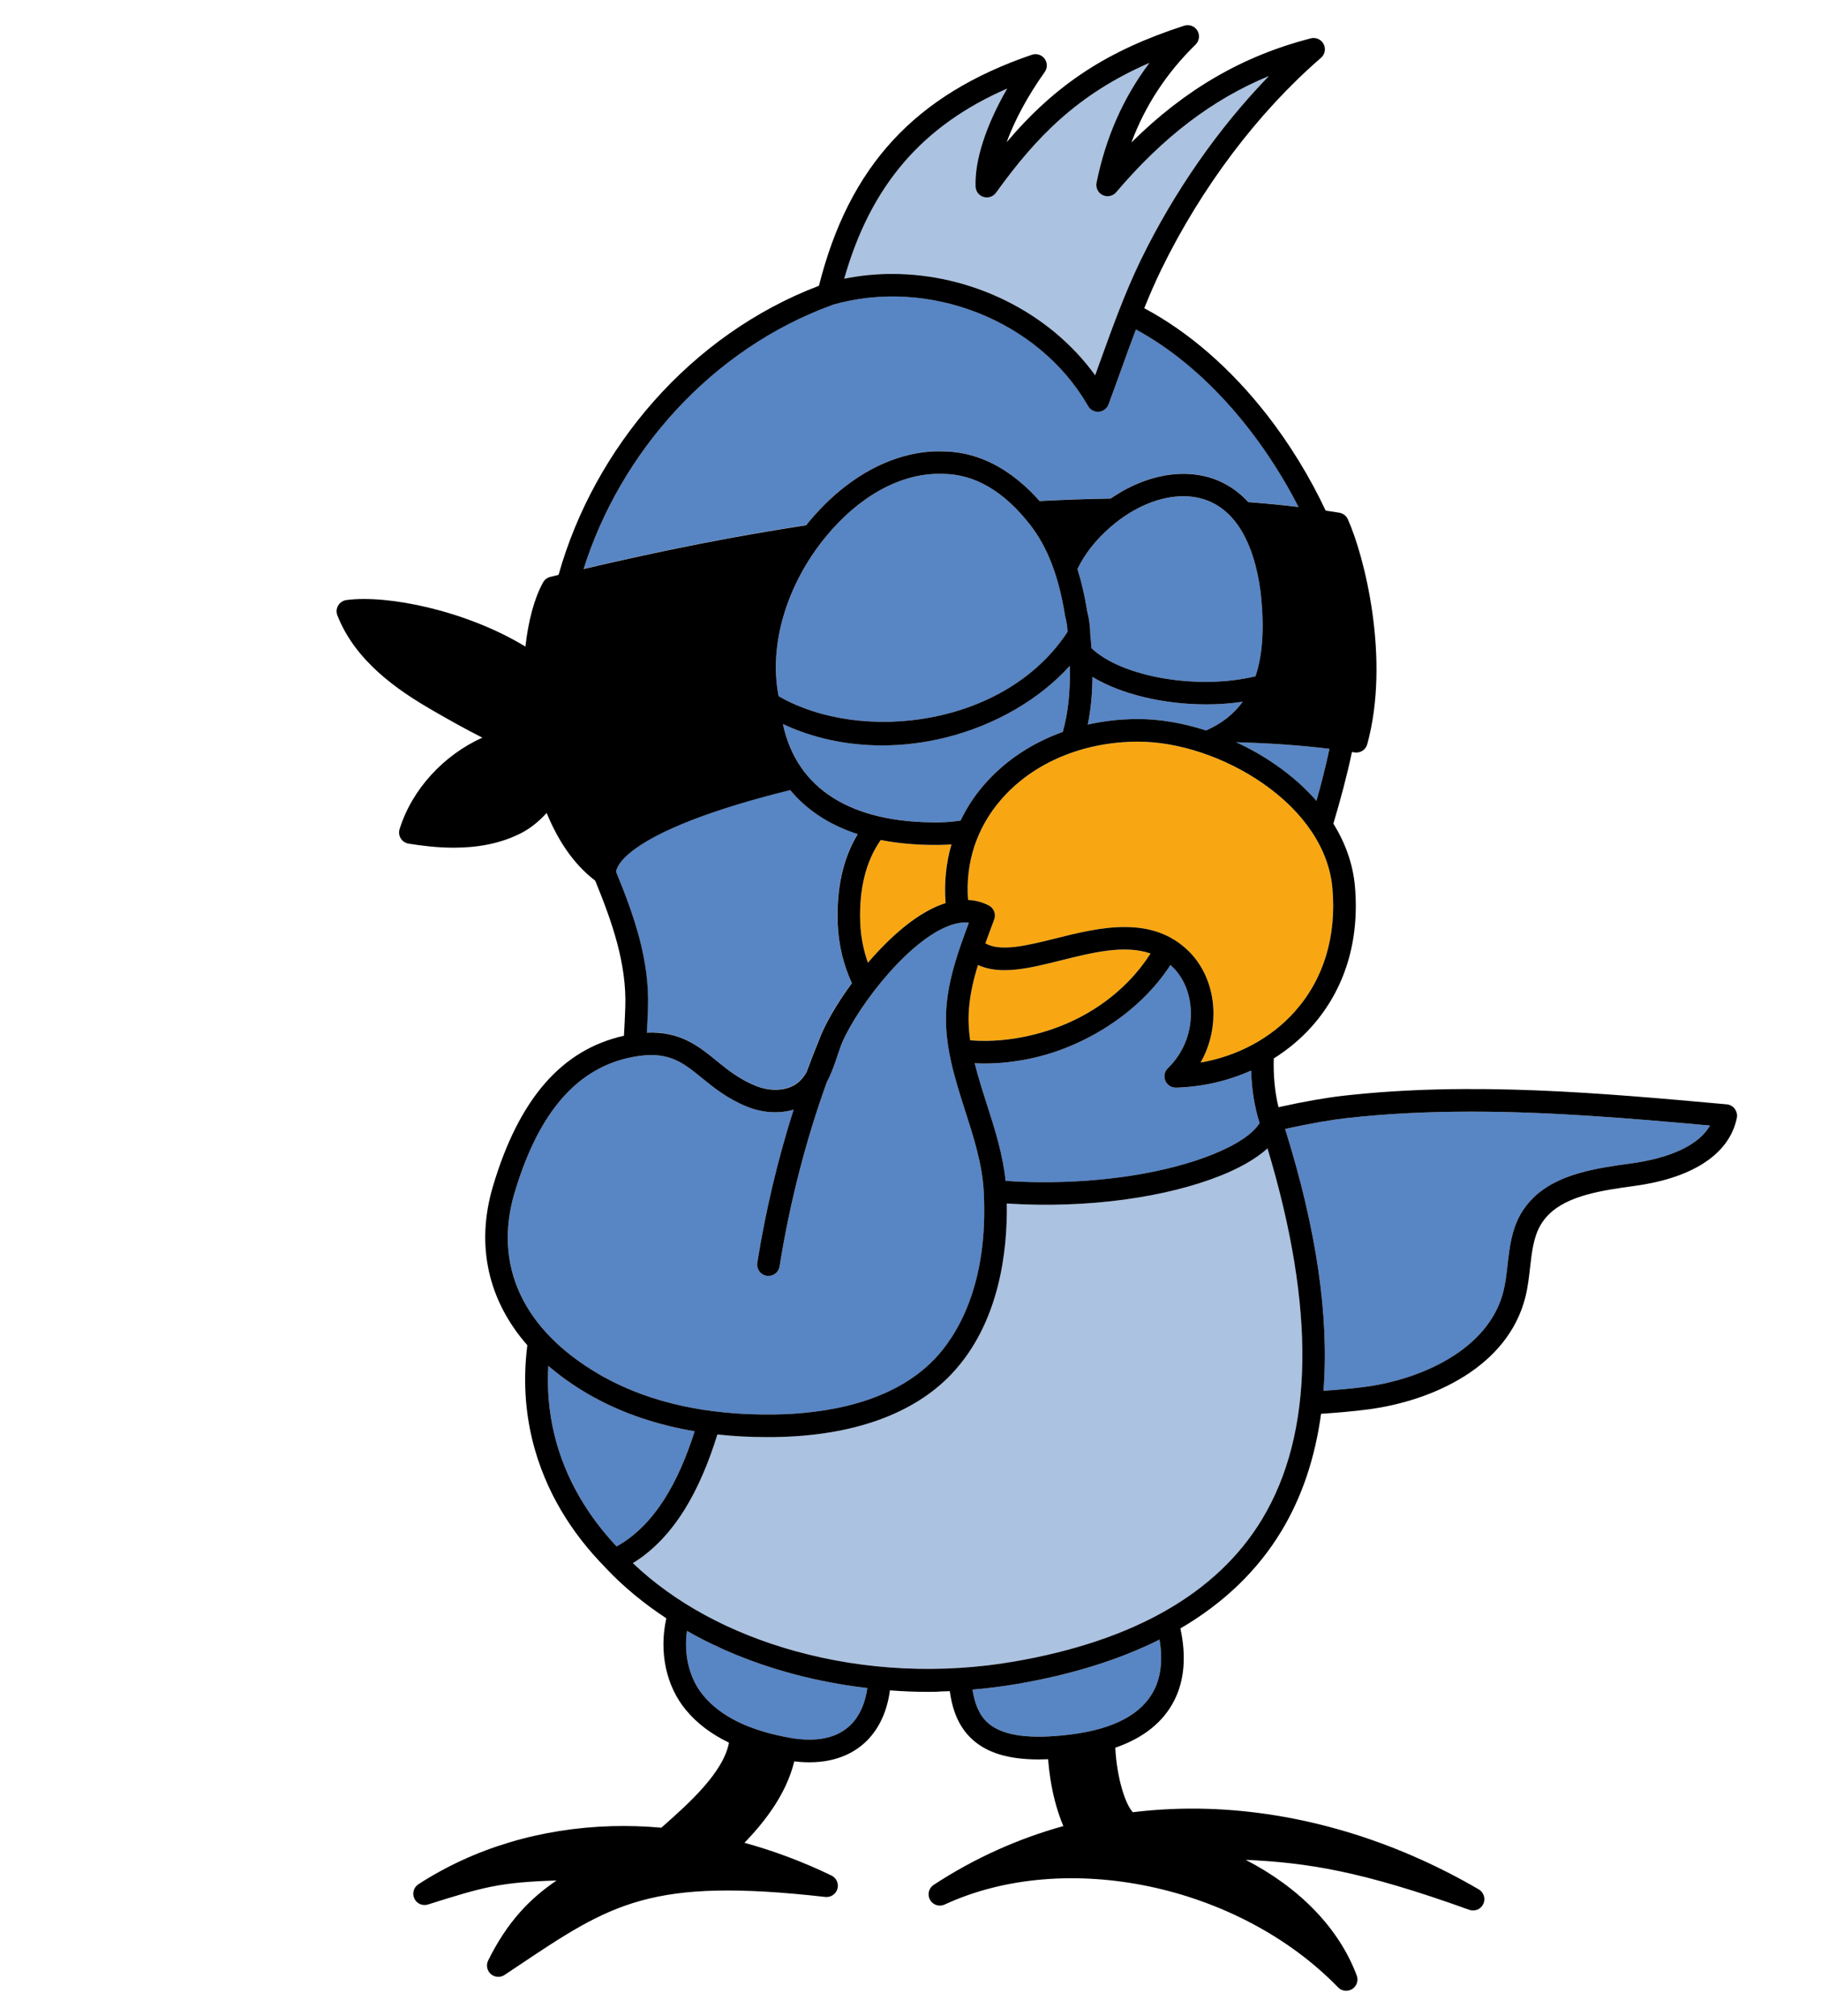 <?xml version="1.0" encoding="UTF-8"?>
<svg id="Layer_2" data-name="Layer 2" xmlns="http://www.w3.org/2000/svg" viewBox="0 0 750 830">
  <defs>
    <style>
      .cls-1 {
        fill: none;
      }

      .cls-2 {
        fill: #5885c4;
      }

      .cls-3 {
        fill: #abc2e1;
      }

      .cls-4 {
        fill: #f8a712;
      }
    </style>
  </defs>
  <g id="whisper_EC" data-name="whisper EC">
    <g>
      <g>
        <g>
          <path class="cls-3" d="M522.03,472.84c-5.36,4.92-12.85,8.65-19.21,11.19-22.21,8.9-54.53,13.68-88.16,11.52.32,19.18-2.88,49.2-22.74,70.19-15.68,16.57-40.95,25.56-73.08,25.98-.92.01-1.85.02-2.76.02-7.11,0-13.98-.37-20.61-1.1-6.93,22.33-17.3,42.18-34.81,52.98,17.17,16.36,40.14,28.82,66.84,36.21,28.93,8.01,60.14,9.49,90.24,4.3,49.34-8.51,83.66-28.2,102.01-58.52,21.4-35.36,22.16-86.72,2.28-152.77Z"/>
          <path class="cls-3" d="M451.05,154.52c.6-1.67,1.2-3.33,1.79-4.97,5.12-14.22,10.41-28.92,17.06-42.61,13.72-28.14,32.06-54.38,52.71-75.64-23.23,9.58-43.57,25.12-62.89,47.85-1.38,1.62-3.67,2.1-5.58,1.17-1.91-.93-2.95-3.03-2.52-5.12,3.81-18.69,10.99-34.96,21.78-49.31-29.45,12.81-46.55,30.36-63.18,53.46-1.16,1.61-3.22,2.31-5.12,1.74-1.9-.57-3.23-2.29-3.31-4.28-.41-10.85,4.36-25.36,13.06-40.39-35.15,15.34-56.3,40.08-67.16,78.32,6.53-1.33,13.16-1.97,19.77-1.97,32.53,0,64.68,15.59,83.58,41.74Z"/>
        </g>
        <g>
          <path class="cls-4" d="M387.41,347.88c-.77.01-1.54.02-2.3.02-8.37,0-15.78-.73-22.36-2.04-6.12,8.71-8.96,20.1-8.46,34.01.21,5.74,1.32,11.32,3.17,16.53,8.75-10.26,19.21-19.58,29.43-23.65.86-.34,1.72-.64,2.56-.91-.65-8.35.17-16.5,2.42-24.2-1.48.12-2.97.21-4.47.23Z"/>
          <path class="cls-4" d="M437.11,395.41c-12.85,3.21-25.04,6.25-34.31,1.93-1.82,5.86-3.21,11.75-3.71,17.92-.36,4.4-.13,8.75.48,13.1,8.96.75,17.27-.4,22.87-1.58,24.13-5.07,41.56-18.7,51.43-34.17-10.7-3.7-23.89-.41-36.76,2.8Z"/>
          <path class="cls-4" d="M548.77,365.71c-1.4-15.95-11.54-31.25-28.56-43.09-15.51-10.8-34.74-17.23-51.48-17.23h-.18c-22.67.06-43.17,8.76-56.24,23.87-10.08,11.65-14.74,25.86-13.62,41.3,3.01.15,5.87.9,8.54,2.27,2.09,1.07,3.06,3.53,2.25,5.74-.55,1.52-1.12,3.03-1.68,4.54-.66,1.78-1.32,3.55-1.96,5.31,6.2,3.65,17.28.9,29.02-2.03,8.81-2.2,18.7-4.67,28.31-4.67s18.97,2.48,26.66,10.2c6.4,6.42,10.03,15.81,9.95,25.77-.05,7.08-1.89,13.87-5.3,19.84,15.26-2.63,29.05-10.03,38.86-21.06,11.84-13.31,17.18-30.86,15.43-50.75Z"/>
        </g>
        <g>
          <path class="cls-2" d="M605.96,457.72c-17.27,0-34.52.77-51.64,2.7-5.83.66-14.6,2.14-25.02,4.44,0,.02,0,.03.01.05,12.92,41.22,18.18,77.24,15.78,107.76,5.7-.39,11.45-.88,17.16-1.63,22.45-2.95,50.83-15,56.94-39.28.87-3.45,1.28-7.09,1.72-10.94.8-7.08,1.63-14.41,5.47-21.05,1.31-2.27,2.92-4.37,4.79-6.24h0c10.23-10.28,26.35-12.51,40.58-14.48l.48-.07c9.95-1.38,26.12-5.18,32.06-15.54-32.37-2.91-65.39-5.72-98.33-5.72Z"/>
          <path class="cls-2" d="M352.88,694.51c-.26-.04-.53-.07-.79-.11-9.17-1.28-18.23-3.14-27.08-5.59-15.27-4.23-29.41-10.05-42.07-17.27-1.41,10.04,1.04,19.82,6.85,26.73,7.22,8.59,18.74,14.22,35.23,17.22,11.31,2.05,19.89.23,25.5-5.43,3.57-3.6,5.85-8.82,6.71-14.99-.99-.12-1.97-.25-2.95-.38-.47-.06-.94-.12-1.4-.18Z"/>
          <path class="cls-2" d="M477.57,675.11c-16.5,8.26-35.93,14.35-58.25,18.2-6.23,1.07-12.5,1.87-18.79,2.4.9,5.7,2.71,10.38,6.19,13.56,5.99,5.47,17.28,7.06,34.51,4.88,17.65-2.24,29.13-8.39,34.12-18.29,2.81-5.58,3.57-12.5,2.25-20.57,0-.06-.02-.12-.03-.18Z"/>
          <path class="cls-2" d="M484.37,447.86s-.09,0-.14,0c-1.86,0-3.55-1.12-4.29-2.84-.75-1.77-.33-3.81,1.04-5.15,6.05-5.89,9.41-13.79,9.48-22.26.06-7.48-2.58-14.46-7.24-19.13-.39-.39-.78-.76-1.18-1.11-12.96,20.02-35.87,33.94-57.7,38.52-6.47,1.36-12.79,2.03-18.84,2.03-1.37,0-2.73-.04-4.07-.11,1.37,5.54,3.16,11.12,4.99,16.84,3.26,10.16,6.61,20.63,7.73,31.59,5.1.34,9.87.5,14.22.54,26.54.21,52.41-3.94,70.98-11.38,9.93-3.98,16.85-8.63,19.4-12.97-2.2-6.93-3.28-14.14-3.47-21.59-9.51,4.27-20.03,6.71-30.91,7.03Z"/>
          <path class="cls-2" d="M542.2,329.75c2.02-7.13,3.85-14.27,5.35-21.41-11.67-1.44-24.58-2.35-38.4-2.72,5.72,2.64,11.24,5.77,16.38,9.35,6.45,4.49,12.03,9.46,16.67,14.78Z"/>
          <path class="cls-2" d="M332.84,215.21c.31-.38.63-.75.94-1.12.1-.12.2-.24.3-.35.78-.92,1.57-1.81,2.37-2.69,0,0,.02-.02.03-.03,9.75-10.68,20.92-18.26,32.42-22.17.11-.04.21-.07.32-.11.55-.18,1.09-.36,1.64-.52.29-.09.58-.18.87-.26.21-.06.42-.11.63-.17,5.38-1.49,10.72-2.15,15.95-1.97,3.95.02,7.85.56,11.68,1.61.02,0,.05.01.07.02,1.9.52,3.77,1.17,5.63,1.95.02,0,.04.02.06.03,1.86.78,3.69,1.68,5.5,2.71.02,0,.03.02.05.03,1.81,1.03,3.59,2.18,5.34,3.45.02.02.05.04.07.05.84.61,1.68,1.25,2.5,1.92.04.03.08.06.12.1.84.68,1.68,1.39,2.51,2.14.05.04.09.08.14.13.74.67,1.48,1.37,2.21,2.08.13.12.25.25.38.37.77.77,1.54,1.55,2.29,2.37.06.06.12.13.18.2.39.42.77.85,1.16,1.28,9.39-.5,19.18-.86,29.23-1.02,1.36-.94,2.75-1.81,4.15-2.62.19-.11.37-.22.56-.33.21-.12.41-.23.62-.35.37-.21.75-.41,1.12-.61.06-.03.11-.06.17-.09,10.35-5.43,21.25-7.4,30.96-5.45.05,0,.1.02.14.03.44.09.88.19,1.31.29.15.04.29.08.44.11.34.09.68.18,1.01.27.18.05.36.11.54.16.31.09.61.19.92.29.06.02.12.04.18.06.22.08.44.16.66.24.1.04.2.07.3.11.36.14.73.28,1.09.44.06.02.12.05.18.08.28.12.56.24.84.37.12.06.25.12.38.18.21.1.43.2.64.31.18.09.35.18.53.27.16.08.33.17.49.26.22.12.44.25.67.37.12.07.24.13.36.2.26.15.52.31.78.47.08.05.16.1.25.15.29.18.58.38.88.57.05.03.1.07.15.1.32.22.64.45.96.68.02.01.04.03.06.04,1.83,1.34,3.64,2.95,5.4,4.87,6.93.52,13.84,1.19,20.68,2.01-14.66-28.63-37.86-57.27-66.96-73.1-2.16,5.69-4.23,11.42-6.26,17.07-1.64,4.54-3.33,9.24-5.03,13.8-.63,1.69-2.18,2.87-3.98,3.01-.13.01-.25.02-.38.02-1.66,0-3.2-.89-4.04-2.34l-.25-.43c-20.38-35.04-65.61-52.73-105.27-41.2-49.6,18.08-87.11,60.55-102.25,108.65,32.84-7.72,62.42-13.55,91.64-18.01.27-.34.53-.68.81-1.02Z"/>
          <path class="cls-2" d="M352.98,343.32c-.55-.18-1.09-.36-1.62-.55-.12-.04-.23-.08-.34-.13-.53-.19-1.05-.38-1.56-.58-.12-.05-.23-.09-.35-.14-.5-.2-1-.4-1.49-.6-.12-.05-.24-.11-.37-.16-.48-.2-.95-.41-1.42-.62-.12-.06-.24-.11-.37-.17-.46-.21-.91-.42-1.36-.64-.13-.06-.25-.13-.37-.19-.44-.22-.87-.43-1.29-.66-.12-.06-.24-.13-.36-.19-.42-.22-.84-.45-1.25-.68-.12-.07-.24-.14-.36-.21-.4-.23-.8-.46-1.19-.69-.13-.08-.25-.15-.37-.23-.38-.23-.75-.47-1.12-.7-.13-.08-.25-.16-.37-.25-.36-.24-.72-.47-1.07-.72-.12-.09-.24-.17-.37-.26-.34-.24-.69-.48-1.02-.73-.12-.09-.24-.18-.36-.27-.33-.24-.65-.49-.97-.74-.12-.1-.24-.19-.36-.29-.31-.25-.62-.49-.92-.74-.12-.1-.24-.2-.36-.31-.29-.25-.59-.5-.87-.75-.12-.11-.24-.21-.36-.32-.28-.25-.55-.5-.82-.75-.12-.11-.23-.23-.35-.34-.26-.25-.52-.5-.78-.76-.12-.12-.23-.23-.34-.35-.25-.25-.5-.51-.74-.76-.11-.12-.22-.24-.33-.36-.24-.26-.47-.51-.71-.77-.11-.12-.22-.25-.33-.37-.22-.26-.45-.51-.67-.77-.08-.1-.16-.19-.24-.29-31.61,7.75-55.28,16.87-66.11,25.91-2.36,1.97-5.14,4.84-5.64,7.69,7.34,17.85,13.86,36.33,13.13,56.21-.13,3.45-.28,6.79-.46,10.03,13.73-.59,21.26,5.52,28.57,11.46,4.61,3.74,9.37,7.62,16.13,10.38,6.54,2.67,13.49,2.13,17.69-1.39,1.35-1.13,2.43-2.54,3.36-4.13,1.66-4.54,3.38-8.99,5.17-13.29,2.12-5.91,7.02-14.58,13.52-23.41-3.47-7.53-5.53-15.92-5.84-24.56-.53-14.61,2.25-26.92,8.23-36.81-.08-.03-.16-.06-.24-.08Z"/>
          <path class="cls-2" d="M244.48,575.28s0,0,0,0c-.87-.48-1.74-.97-2.6-1.48-5.97-3.49-11.31-7.31-16.05-11.4-1.1,19.33,3.3,37.73,13.23,54.63,4.11,6.99,9.13,13.58,14.89,19.74,15.86-8.84,25.55-26.74,32.16-47.42-15.39-2.6-29.32-7.29-41.63-14.06Z"/>
          <path class="cls-2" d="M448.02,298.35c6.57-1.48,13.45-2.26,20.5-2.28h.2c8.97,0,18.57,1.66,28.01,4.7,6.34-2.77,11.36-6.68,15.09-11.82-4.89.73-9.93,1.09-14.99,1.09-17.47,0-35.1-4.15-46.88-11.31-.06,7.09-.69,13.63-1.92,19.62Z"/>
          <path class="cls-2" d="M519.14,243.28c-2.7-19.93-10.29-32.8-21.95-37.22-3.06-1.16-6.37-1.73-9.82-1.73-9.63,0-20.37,4.4-29.84,12.57-6.52,5.61-10.94,11.6-13.75,17.42,1.68,5.33,3.02,11.14,4.03,17.47.8,3.09,1.22,6.27,1.25,9.45.2,1.92.37,3.81.5,5.66,12.45,11.9,43.8,17.3,67.57,11.58,3.07-9.2,3.71-20.85,2.02-35.2Z"/>
          <path class="cls-2" d="M439.7,260.15c-.1-2.09-.41-4.18-.95-6.22-.04-.15-.07-.31-.1-.47-2.52-15.96-7.19-28.16-14.29-37.28-10.86-13.96-23.02-21.04-36.14-21.06-.05,0-.1,0-.15,0-.46-.02-.92-.02-1.39-.02-16.13,0-33.04,9.41-46.63,26-16.2,19.78-23.5,44.71-19.34,65.56,34.18,19.69,93.55,12.42,118.99-26.51Z"/>
          <path class="cls-2" d="M387.26,338.57c2.83-.04,5.63-.3,8.37-.73,2.51-5.23,5.73-10.16,9.64-14.69,8.49-9.81,19.67-17.23,32.44-21.81,2.22-7.81,3.18-16.84,2.89-27.19-12.43,13.78-30.76,24.48-51.2,29.54-8.72,2.16-17.52,3.22-26.15,3.22-14.46,0-28.44-2.99-40.8-8.81,5.65,26.74,28.31,41.02,64.81,40.46Z"/>
          <path class="cls-2" d="M405.15,490.26c-.62-11.05-4.16-22.09-7.59-32.77-4.41-13.75-8.97-27.98-7.75-42.98,1.01-12.4,5.19-23.68,9.24-34.59-2.58-.3-5.46.19-8.71,1.49-18.23,7.26-39.65,36.81-44.32,50.05-.37,1.04-.72,2.1-1.07,3.16-1.17,3.52-2.43,7.29-4.33,10.79-8.58,23.58-15.4,50.05-19.52,76.03-.36,2.29-2.34,3.93-4.59,3.93-.24,0-.49-.02-.73-.06-2.54-.4-4.27-2.79-3.87-5.32,3.37-21.29,8.53-42.91,14.96-63.09-5.91,1.74-12.82,1.38-19.29-1.27-8.04-3.29-13.59-7.79-18.48-11.77-8.11-6.59-13.98-11.36-28.29-8.68-22.97,4.3-38.95,22.6-48.85,55.94-8.88,29.87,3.42,56.38,34.63,74.66.79.46,1.59.92,2.39,1.36h0c19.09,10.5,42.57,15.64,69.75,15.29,20.61-.27,48.87-4.5,66.44-23.07,8.41-8.9,22.2-29.7,19.99-69.09Z"/>
        </g>
        <path d="M714.5,456.58c-.79-1.07-2-1.74-3.32-1.86-51.69-4.67-105.14-9.49-157.91-3.54-7,.79-16.24,2.39-26.7,4.72-1.57-6.37-2.14-13.08-1.96-20.07,5.83-3.66,11.13-8.07,15.68-13.18,13.59-15.28,19.73-35.25,17.75-57.75-.79-8.93-3.83-17.64-8.88-25.76,2.92-9.79,5.58-19.63,7.65-29.49.35.06.72.11,1.07.16,2.35.38,4.61-1.07,5.24-3.37,9.62-35.21-1.23-77.62-8-92.64-.64-1.42-1.95-2.43-3.49-2.68-1.87-.31-3.75-.6-5.64-.88-6.57-13.94-14.84-27.46-24.26-39.52-14.91-19.09-32.24-34.11-50.46-43.81,2.19-5.41,4.5-10.75,7-15.89,16.5-33.83,39.86-64.8,65.79-87.2,1.64-1.41,2.08-3.77,1.08-5.68-1-1.92-3.19-2.89-5.29-2.35-27.94,7.21-51.79,20.99-73.88,42.89,5.72-15.28,14.46-28.59,26.46-40.35,1.54-1.51,1.84-3.89.72-5.73-1.12-1.85-3.36-2.68-5.42-2.02-31.41,10.19-52.69,23.87-73.13,47.99,3.27-8.99,8.67-19.07,15.68-28.92,1.17-1.65,1.15-3.86-.06-5.48-1.21-1.62-3.32-2.27-5.23-1.62-48.15,16.45-75.28,45.85-87.7,95.12-52.98,20.17-92.54,66.84-107.25,119.05-1.13.27-2.26.55-3.4.82-1.26.31-2.34,1.13-2.97,2.27-3.6,6.5-6.07,15.76-7.27,26.43-24.35-14.84-56.78-21.43-73.73-19.16-1.42.19-2.67,1.02-3.39,2.25-.73,1.23-.84,2.73-.32,4.06,7.39,18.88,24.8,30.8,39.15,39.08,6.56,3.79,13.47,7.68,20.55,11.26-15.87,7.17-28.93,21.16-34.08,37.65-.4,1.29-.23,2.69.48,3.84s1.88,1.93,3.22,2.15c5.35.86,11.77,1.67,18.6,1.67,9.25,0,19.25-1.48,28.32-6.3,3.42-1.82,6.87-4.62,9.95-8,4.33,10.57,10.69,20.82,19.99,27.88,6.93,16.88,13.05,34.26,12.39,52.21-.15,4.06-.33,7.93-.55,11.66-25.59,5.67-43.26,25.97-53.96,62-7.19,24.19-2.02,46.96,14.17,65.42-3.65,28.8,4.32,51.68,13.83,67.87,4.95,8.43,11.1,16.32,18.25,23.59.1.12.19.24.3.36,7.23,7.63,15.58,14.52,24.86,20.62-3.1,13.95-.06,28.08,8.23,37.94,4.54,5.41,10.38,9.8,17.58,13.26-2.31,12.36-16.87,25.28-26.68,33.97-.4.36-.79.7-1.18,1.04-6.87-.6-13.71-.83-20.48-.63-29.24.84-56.75,9.11-79.57,23.92-1.95,1.27-2.67,3.78-1.68,5.89.99,2.11,3.39,3.15,5.61,2.45,23.06-7.28,29.66-9.14,52.97-9.89-10.81,7.36-20.15,16.73-28.18,32.96-.93,1.89-.48,4.17,1.1,5.56.87.77,1.97,1.16,3.07,1.16.9,0,1.79-.26,2.58-.78,1.79-1.19,3.53-2.35,5.22-3.49,38.85-26,54.93-36.76,126.89-28.63,2.25.25,4.36-1.15,4.99-3.33.63-2.18-.4-4.5-2.44-5.48-11.7-5.66-23.72-10.16-35.85-13.49,8.88-9.21,17.32-20.41,20.52-33.53,2.18.26,4.25.39,6.19.39,12.03,0,19.46-4.61,23.8-8.98,5.14-5.18,8.32-12.33,9.4-20.64,5.17.39,10.39.61,15.63.61.83,0,1.66,0,2.49-.01.95-.01,1.86-.07,2.74-.15,1.27-.03,2.53-.07,3.8-.12,1.11,7.97,3.69,14.76,9.27,19.85,6.08,5.55,14.93,8.26,27.34,8.26,1.25,0,2.55-.04,3.88-.09.22,2.83.55,5.66,1,8.47.81,5.08,2.37,12.17,5.28,19.05-18.91,5.26-36.88,13.38-53.4,24.21-2.04,1.34-2.7,4.02-1.52,6.15,1.18,2.13,3.81,2.99,6.02,1.96,49.85-23.1,121.03-8.12,162.05,34.09.9.93,2.12,1.41,3.34,1.41.86,0,1.72-.24,2.49-.72,1.86-1.18,2.64-3.5,1.86-5.57-7.32-19.47-23.48-36.1-45.73-47.62,25.32,1.16,47.64,4.57,92.07,20.57,2.26.82,4.78-.23,5.79-2.41,1.02-2.18.21-4.78-1.87-5.99-35.25-20.57-73.94-32.04-111.91-33.18-10.32-.3-20.52.17-30.55,1.4-3.02-3.04-6.61-13.97-7.25-26.56,11.64-4.03,19.81-10.56,24.33-19.53,4.14-8.22,4.96-18.11,2.49-29.58,17.86-10.46,31.76-23.82,41.57-40.03,8.43-13.93,13.88-30.08,16.37-48.36,6.39-.41,12.87-.95,19.38-1.8,26.55-3.49,57.51-17.46,64.76-46.23,1.02-4.06,1.49-8.18,1.94-12.17.73-6.42,1.41-12.48,4.28-17.44.91-1.57,2.03-3.03,3.33-4.34,8.01-8.05,22.49-10.05,35.25-11.82l.48-.07c23.92-3.31,38.77-13.22,41.81-27.91.27-1.3-.03-2.65-.82-3.72ZM518.76,462.42c-2.55,4.34-9.47,8.99-19.4,12.97-18.57,7.44-44.43,11.58-70.98,11.38-4.35-.03-9.13-.19-14.22-.54-1.12-10.96-4.47-21.43-7.73-31.59-1.83-5.72-3.62-11.3-4.99-16.84,1.34.07,2.7.11,4.07.11,6.05,0,12.37-.67,18.84-2.03,21.83-4.58,44.75-18.5,57.7-38.52.4.35.79.72,1.18,1.11,4.66,4.67,7.29,11.64,7.24,19.13-.06,8.47-3.43,16.38-9.48,22.26-1.38,1.34-1.79,3.38-1.04,5.15.73,1.72,2.42,2.84,4.29,2.84.05,0,.09,0,.14,0,10.88-.32,21.4-2.76,30.91-7.03.2,7.45,1.28,14.66,3.47,21.59ZM399.57,428.36c-.61-4.35-.84-8.7-.48-13.1.5-6.17,1.89-12.06,3.71-17.92,9.28,4.32,21.47,1.28,34.31-1.93,12.86-3.21,26.06-6.5,36.76-2.8-9.88,15.47-27.3,29.11-51.43,34.17-5.6,1.18-13.91,2.33-22.87,1.58ZM533.34,416.46c-9.81,11.03-23.6,18.42-38.86,21.06,3.4-5.97,5.24-12.75,5.3-19.84.08-9.96-3.55-19.35-9.95-25.77-7.69-7.72-17.03-10.2-26.66-10.2s-19.5,2.47-28.31,4.67c-11.73,2.93-22.82,5.68-29.02,2.03.64-1.76,1.29-3.53,1.96-5.31.56-1.51,1.12-3.02,1.68-4.54.81-2.21-.16-4.67-2.25-5.74-2.67-1.37-5.53-2.12-8.54-2.27-1.11-15.45,3.54-29.65,13.62-41.3,13.07-15.1,33.57-23.8,56.24-23.87h.18c16.73,0,35.96,6.44,51.48,17.23,17.01,11.84,27.15,27.15,28.56,43.09,1.75,19.89-3.59,37.44-15.43,50.75ZM386.67,195.1c.46,0,.93,0,1.39.02.05,0,.1,0,.15,0,13.12.01,25.29,7.1,36.14,21.06,7.1,9.13,11.77,21.32,14.29,37.28.02.16.06.31.1.47.54,2.04.85,4.12.95,6.22-25.44,38.94-84.81,46.2-118.99,26.51-4.16-20.86,3.14-45.78,19.34-65.56,13.59-16.59,30.5-26,46.63-26ZM449.95,278.73c11.78,7.16,29.42,11.31,46.88,11.31,5.06,0,10.11-.36,14.99-1.09-3.73,5.14-8.75,9.05-15.09,11.82-9.44-3.04-19.03-4.7-28.01-4.7h-.2c-7.06.02-13.93.8-20.5,2.28,1.23-6,1.87-12.53,1.92-19.62ZM517.12,278.47c-23.77,5.73-55.12.32-67.57-11.58-.14-1.86-.3-3.74-.5-5.66-.03-3.18-.45-6.36-1.25-9.45-1.01-6.33-2.35-12.14-4.03-17.47,2.81-5.83,7.23-11.81,13.75-17.42,9.47-8.16,20.21-12.57,29.84-12.57,3.45,0,6.76.57,9.82,1.73,11.67,4.43,19.25,17.3,21.95,37.22,1.69,14.35,1.05,26-2.02,35.2ZM322.45,298.12c12.36,5.82,26.34,8.81,40.8,8.81,8.63,0,17.43-1.06,26.15-3.22,20.44-5.06,38.77-15.77,51.2-29.54.29,10.35-.67,19.39-2.89,27.19-12.77,4.57-23.95,12-32.44,21.81-3.92,4.52-7.14,9.46-9.64,14.69-2.74.43-5.53.69-8.37.73-36.5.57-59.16-13.71-64.81-40.46ZM354.29,379.88c-.5-13.92,2.34-25.31,8.46-34.01,6.58,1.3,13.99,2.04,22.36,2.04.75,0,1.53,0,2.3-.02,1.5-.02,2.99-.11,4.47-.23-2.25,7.69-3.07,15.85-2.42,24.2-.84.26-1.7.56-2.56.91-10.22,4.07-20.68,13.39-29.43,23.65-1.85-5.21-2.96-10.79-3.17-16.53ZM542.2,329.75c-4.64-5.32-10.22-10.29-16.67-14.78-5.14-3.58-10.66-6.71-16.38-9.35,13.82.37,26.73,1.28,38.4,2.72-1.51,7.14-3.34,14.28-5.35,21.41ZM414.85,36.43c-8.7,15.03-13.47,29.54-13.06,40.39.08,1.99,1.4,3.71,3.31,4.28,1.9.57,3.96-.12,5.12-1.74,16.63-23.1,33.74-40.66,63.18-53.46-10.8,14.35-17.97,30.62-21.78,49.31-.42,2.08.61,4.19,2.52,5.12,1.91.93,4.21.45,5.58-1.17,19.32-22.74,39.66-38.28,62.89-47.85-20.65,21.27-38.99,47.51-52.71,75.64-6.64,13.69-11.94,28.39-17.06,42.61-.59,1.64-1.19,3.3-1.79,4.97-18.9-26.15-51.05-41.74-83.58-41.74-6.61,0-13.24.64-19.77,1.97,10.86-38.24,32-62.98,67.16-78.32ZM342.65,125.58c39.66-11.54,84.9,6.16,105.27,41.2l.25.43c.83,1.46,2.38,2.34,4.04,2.34.13,0,.25,0,.38-.02,1.8-.15,3.35-1.32,3.98-3.01,1.7-4.57,3.39-9.26,5.03-13.8,2.03-5.65,4.1-11.38,6.26-17.07,29.1,15.83,52.3,44.47,66.96,73.1-6.84-.82-13.75-1.49-20.68-2.01-.18-.2-.37-.39-.56-.58-.18-.19-.37-.39-.55-.57-.21-.21-.42-.42-.63-.62-.2-.19-.4-.39-.61-.57-.2-.18-.4-.37-.6-.54-.23-.2-.47-.4-.7-.6-.17-.15-.35-.29-.52-.43-.41-.33-.81-.65-1.22-.95-.02-.02-.04-.03-.06-.04-.32-.24-.64-.46-.96-.68-.05-.03-.1-.07-.15-.1-.29-.2-.58-.39-.88-.57-.08-.05-.16-.1-.25-.15-.26-.16-.52-.32-.78-.47-.12-.07-.24-.14-.36-.2-.22-.13-.45-.25-.67-.37-.16-.09-.33-.17-.49-.26-.18-.09-.36-.19-.53-.27-.22-.11-.43-.21-.64-.31-.13-.06-.25-.12-.38-.18-.28-.13-.56-.25-.84-.37-.06-.02-.12-.05-.18-.08-.37-.15-.73-.3-1.09-.44-.1-.04-.2-.07-.3-.11-.22-.08-.44-.16-.66-.24-.06-.02-.12-.04-.18-.06-.3-.1-.61-.2-.92-.29-.18-.06-.36-.11-.54-.16-.34-.1-.67-.19-1.01-.27-.15-.04-.29-.08-.44-.11-.43-.11-.87-.2-1.31-.29-.05,0-.1-.02-.14-.03-9.7-1.95-20.6.02-30.96,5.45-.06.03-.11.06-.17.09-.37.2-.75.4-1.12.61-.21.12-.42.23-.62.35-.19.11-.37.22-.56.33-.86.5-1.72,1.03-2.57,1.58-.02.01-.04.03-.06.04-.51.33-1.01.65-1.51,1-10.05.16-19.84.52-29.23,1.02-.38-.44-.77-.86-1.16-1.28-.06-.07-.12-.13-.18-.2-.76-.82-1.52-1.6-2.29-2.37-.13-.12-.25-.25-.38-.37-.73-.72-1.47-1.41-2.21-2.08-.05-.04-.09-.08-.14-.13-.83-.74-1.66-1.45-2.51-2.14-.04-.03-.08-.06-.12-.1-.83-.67-1.66-1.31-2.5-1.92-.02-.02-.05-.04-.07-.05-1.75-1.27-3.53-2.42-5.34-3.45-.02,0-.03-.02-.05-.03-1.81-1.03-3.64-1.93-5.5-2.71-.02,0-.04-.02-.06-.03-1.85-.77-3.73-1.42-5.63-1.95-.02,0-.05-.01-.07-.02-.92-.25-1.85-.48-2.78-.67-2.93-.61-5.9-.93-8.9-.94-5.23-.18-10.57.48-15.95,1.97-.21.06-.42.11-.63.17-.29.08-.58.17-.87.26-.55.17-1.1.34-1.64.52-.11.04-.21.07-.32.11-11.5,3.91-22.66,11.49-32.42,22.17,0,0-.02.02-.03.03-.8.88-1.59,1.77-2.37,2.69-.1.12-.2.24-.3.35-.31.37-.63.74-.94,1.12-.27.34-.54.68-.81,1.02-29.22,4.46-58.8,10.29-91.64,18.01,15.15-48.1,52.66-90.57,102.25-108.65ZM253.72,358.93c.5-2.86,3.28-5.72,5.64-7.69,10.83-9.05,34.5-18.16,66.11-25.91.08.1.16.19.24.29.22.26.44.51.67.77.11.12.22.25.33.37.23.26.47.51.71.77.11.12.22.24.33.36.24.26.49.51.74.76.11.12.23.23.34.35.26.25.52.5.78.76.12.11.23.23.35.34.27.25.55.5.82.75.12.11.24.21.36.32.29.25.58.5.87.75.12.1.24.2.36.31.3.25.61.5.92.74.12.1.24.19.36.29.32.25.64.49.97.74.12.09.24.18.36.27.33.25.68.49,1.02.73.12.09.24.17.37.26.35.24.71.48,1.07.72.12.08.25.16.37.25.37.24.74.47,1.12.7.12.08.25.15.37.23.39.24.79.47,1.19.69.12.07.24.14.36.21.41.23.83.46,1.25.68.12.06.24.13.36.19.42.22.86.44,1.29.66.12.06.25.13.37.19.44.22.9.43,1.36.64.12.06.24.11.37.17.46.21.94.41,1.42.62.12.05.24.11.37.16.49.2.99.4,1.49.6.12.05.23.09.35.14.51.2,1.04.39,1.56.58.11.04.23.08.34.13.53.19,1.07.37,1.62.55.08.03.16.06.24.08-5.99,9.89-8.76,22.19-8.23,36.81.31,8.64,2.37,17.03,5.84,24.56-6.5,8.83-11.4,17.5-13.52,23.41-1.78,4.31-3.5,8.75-5.17,13.29-.93,1.59-2.01,3.01-3.36,4.13-4.2,3.52-11.15,4.07-17.69,1.39-6.76-2.76-11.53-6.63-16.13-10.38-7.31-5.94-14.85-12.05-28.57-11.46.18-3.24.33-6.57.46-10.03.73-19.88-5.8-38.37-13.13-56.21ZM211.95,491.12c9.91-33.34,25.89-51.64,48.85-55.94,14.3-2.68,20.17,2.08,28.29,8.68,4.9,3.98,10.44,8.49,18.48,11.77,6.48,2.65,13.39,3.01,19.29,1.27-6.44,20.18-11.59,41.8-14.96,63.09-.4,2.54,1.33,4.92,3.87,5.32.25.04.49.06.73.06,2.25,0,4.23-1.64,4.59-3.93,4.11-25.98,10.94-52.45,19.52-76.03,1.9-3.49,3.16-7.27,4.33-10.79.35-1.06.71-2.12,1.07-3.16,4.67-13.24,26.08-42.79,44.32-50.05,3.25-1.29,6.13-1.79,8.71-1.49-4.05,10.91-8.23,22.19-9.24,34.59-1.22,15.01,3.34,29.23,7.75,42.98,3.43,10.68,6.97,21.72,7.59,32.77,2.21,39.39-11.58,60.19-19.99,69.09-17.57,18.58-45.83,22.8-66.44,23.07-27.18.34-50.65-4.79-69.75-15.29h0c-.8-.44-1.6-.89-2.39-1.36-31.21-18.27-43.5-44.79-34.63-74.66ZM239.06,617.03c-9.94-16.9-14.33-35.3-13.23-54.63,4.74,4.09,10.08,7.91,16.05,11.4.86.5,1.73,1,2.6,1.48,0,0,0,0,0,0,12.31,6.77,26.24,11.47,41.63,14.06-6.61,20.69-16.3,38.59-32.16,47.42-5.76-6.15-10.78-12.74-14.89-19.74ZM350.52,710.06c-5.61,5.66-14.2,7.48-25.5,5.43-16.49-3-28.01-8.63-35.23-17.22-5.81-6.92-8.26-16.7-6.85-26.73,12.66,7.22,26.8,13.05,42.07,17.27,8.85,2.45,17.91,4.31,27.08,5.59.26.04.53.08.79.11.47.06.94.12,1.4.18.98.13,1.96.26,2.95.38-.86,6.16-3.14,11.39-6.71,14.99ZM477.6,675.29c1.32,8.07.56,14.99-2.25,20.57-4.99,9.9-16.47,16.05-34.12,18.29-17.23,2.19-28.52.59-34.51-4.88-3.48-3.18-5.3-7.86-6.19-13.56,6.29-.53,12.56-1.33,18.79-2.4,22.31-3.85,41.75-9.94,58.25-18.2.01.06.02.12.03.18ZM519.75,625.62c-18.35,30.32-52.67,50-102.01,58.52-30.1,5.19-61.31,3.71-90.24-4.3-26.7-7.39-49.67-19.85-66.84-36.21,17.5-10.8,27.88-30.65,34.81-52.98,6.63.73,13.5,1.1,20.61,1.1.92,0,1.84,0,2.76-.02,32.13-.42,57.41-9.41,73.08-25.98,19.86-20.99,23.06-51.01,22.74-70.19,33.63,2.16,65.95-2.62,88.16-11.52,6.36-2.55,13.85-6.27,19.21-11.19,19.88,66.05,19.12,117.42-2.28,152.77ZM672.23,478.98l-.48.07c-14.23,1.97-30.35,4.2-40.58,14.48h0c-1.86,1.88-3.47,3.97-4.79,6.24-3.84,6.64-4.67,13.97-5.47,21.05-.44,3.85-.85,7.49-1.72,10.94-6.11,24.27-34.5,36.33-56.94,39.28-5.71.75-11.46,1.24-17.16,1.63,2.4-30.52-2.86-66.54-15.78-107.76,0-.02,0-.03-.01-.05,10.42-2.3,19.18-3.78,25.02-4.44,17.13-1.93,34.37-2.7,51.64-2.7,32.94,0,65.96,2.81,98.33,5.72-5.94,10.36-22.11,14.17-32.06,15.54Z"/>
      </g>
      <rect class="cls-1" width="750" height="830"/>
    </g>
  </g>
</svg>
